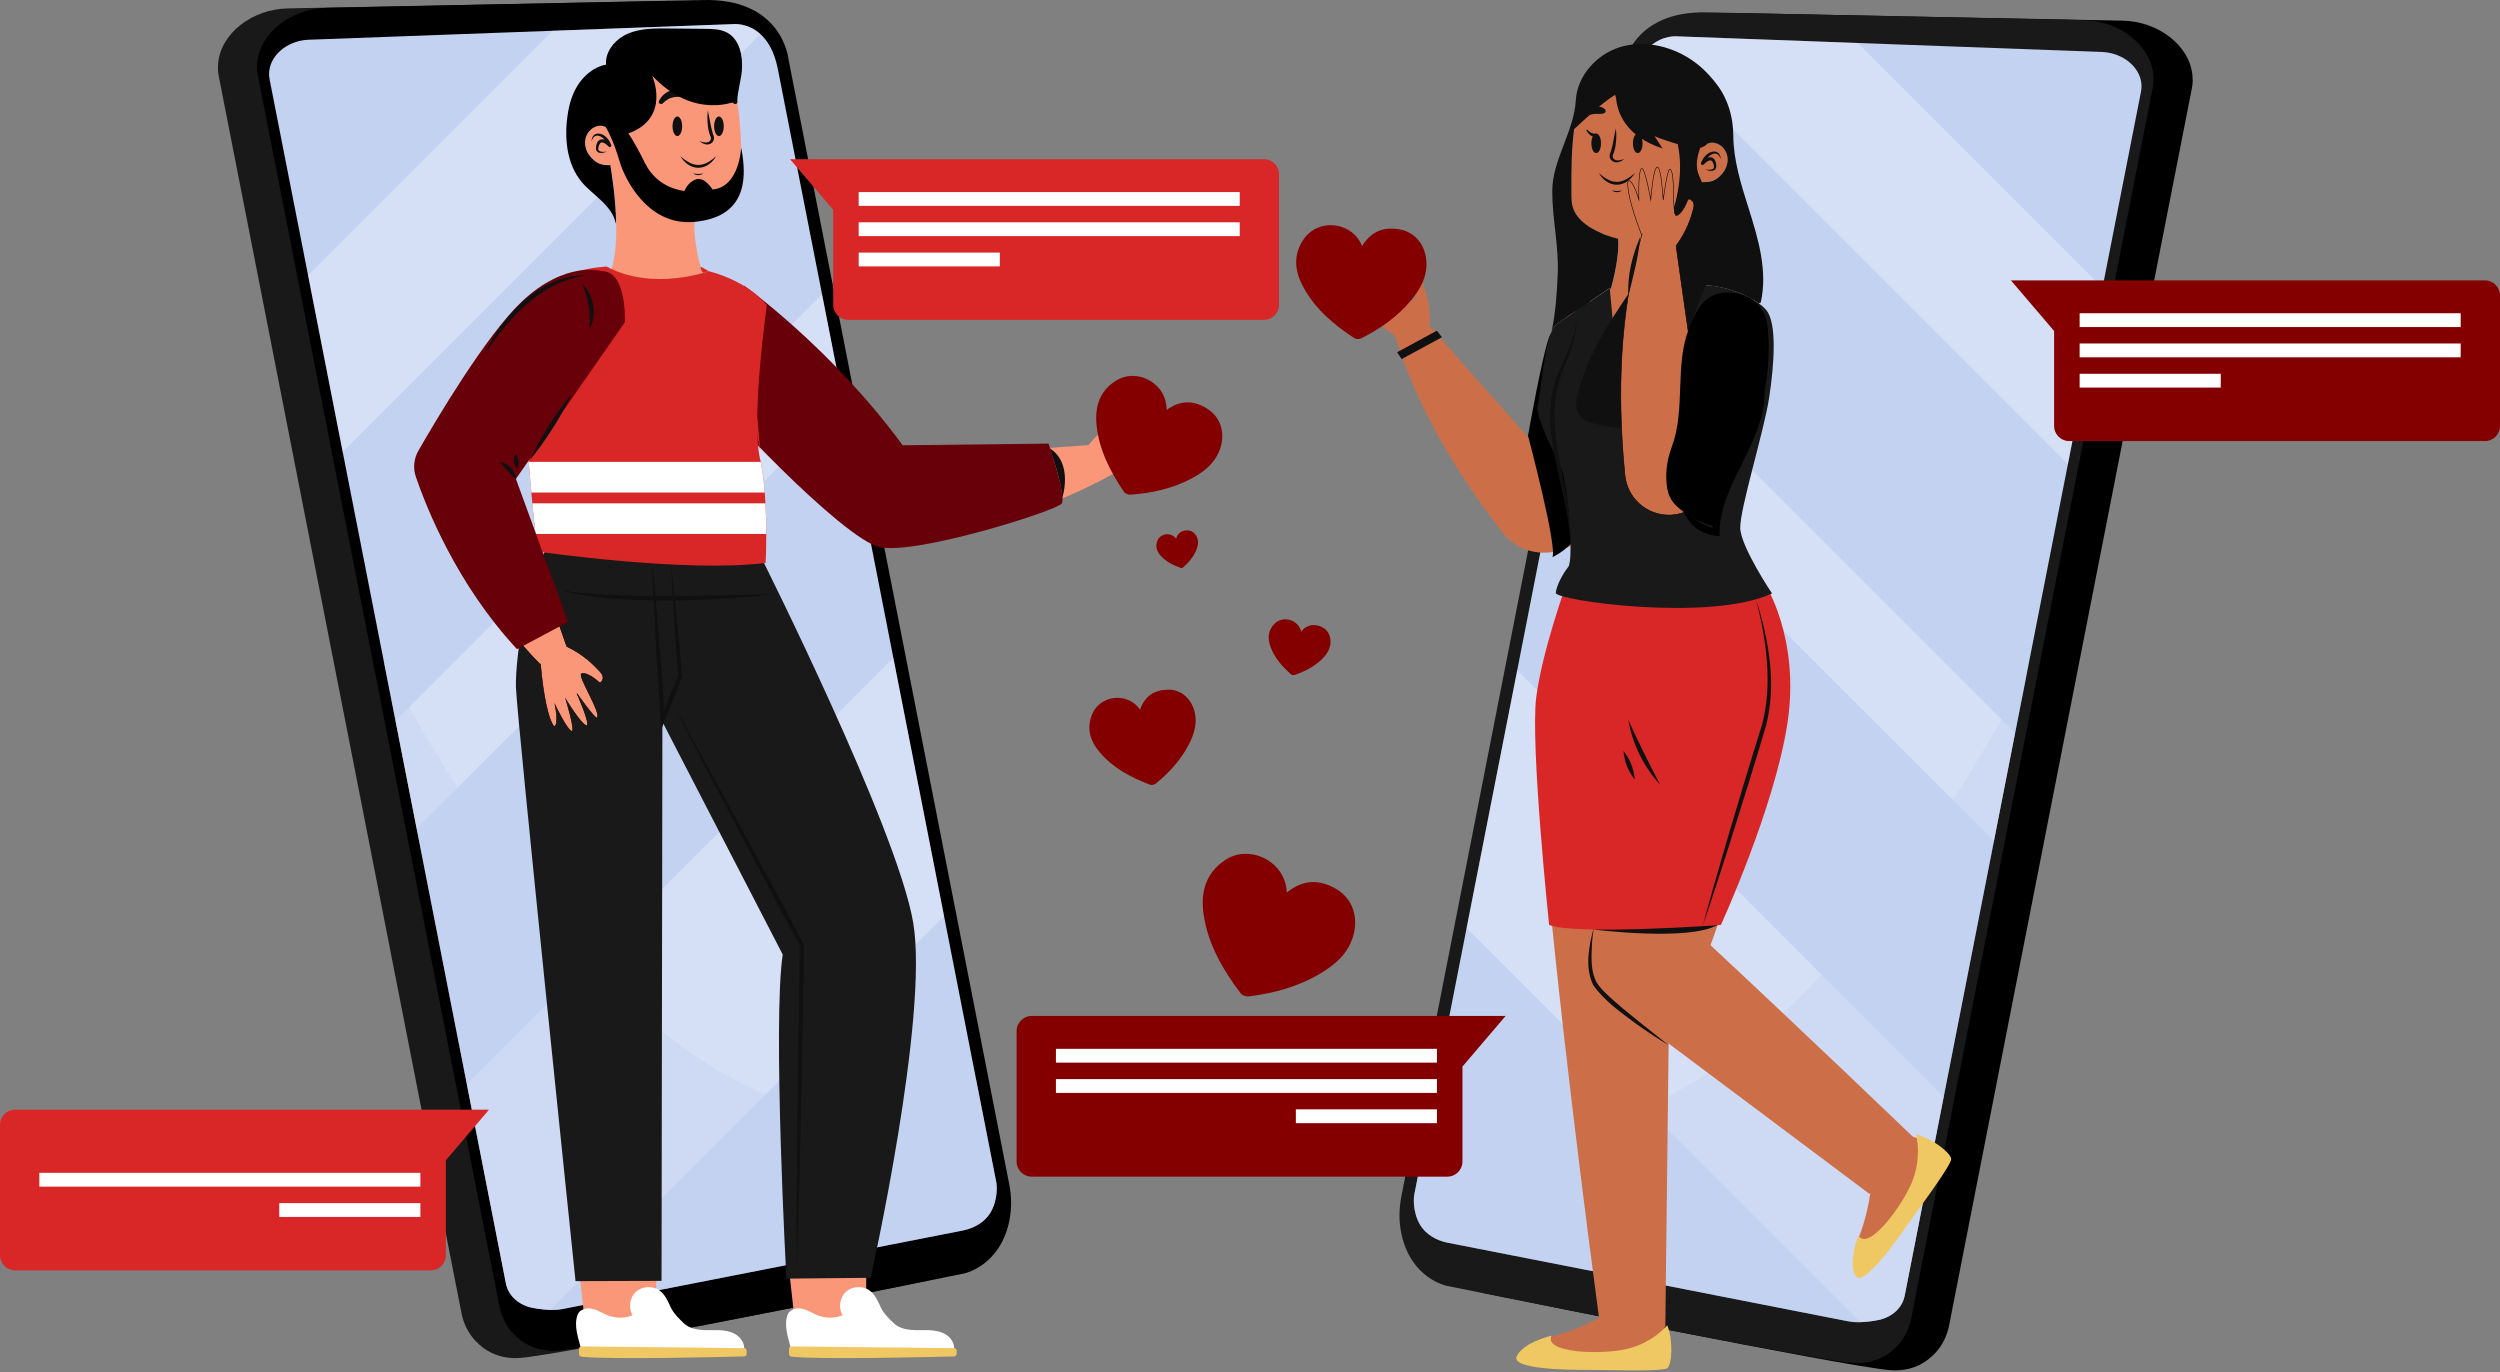 <svg width="461" height="253" viewBox="0 0 461 253" fill="none" xmlns="http://www.w3.org/2000/svg">
<rect x="0" y="0" width="461" height="253" fill="#808080" stroke="none"/>
<path d="M237.297 164.578C240.37 162.083 243.434 162.158 246.473 163.975C249.488 165.767 250.585 169.275 249.471 172.791C248.5 175.873 246.247 177.832 243.635 179.414C239.532 181.901 235.003 183.149 230.272 183.735C229.803 183.793 229.075 183.576 228.815 183.224C225.533 178.862 222.795 174.223 221.958 168.706C221.347 164.645 222.259 161.103 225.801 158.667C230.088 155.703 236.317 158.44 237.171 163.581C237.213 163.833 237.238 164.084 237.297 164.578Z" fill="#840000"/>
<path d="M210.237 130.852C211.107 128.29 212.908 127.226 215.327 127.168C217.722 127.109 219.631 128.742 220.267 131.178C220.82 133.313 220.234 135.264 219.296 137.131C217.822 140.062 215.654 142.431 213.134 144.483C212.883 144.684 212.38 144.817 212.104 144.717C208.621 143.386 205.347 141.694 202.86 138.806C201.027 136.679 200.281 134.301 201.437 131.605C202.843 128.34 207.44 127.653 209.801 130.324C209.919 130.45 210.019 130.592 210.237 130.852Z" fill="#840000"/>
<path d="M239.926 116.45C240.922 115.236 242.128 115.027 243.459 115.487C244.774 115.948 245.477 117.229 245.327 118.686C245.193 119.967 244.473 120.904 243.577 121.725C242.178 123.014 240.504 123.86 238.712 124.463C238.536 124.521 238.235 124.496 238.101 124.379C236.476 122.939 235.045 121.348 234.283 119.263C233.722 117.731 233.797 116.274 234.986 115.052C236.426 113.561 239.064 114.131 239.809 116.073C239.842 116.165 239.876 116.266 239.934 116.45H239.926Z" fill="#840000"/>
<path d="M216.876 99.311C217.186 98.298 217.88 97.854 218.827 97.804C219.764 97.753 220.535 98.365 220.811 99.319C221.054 100.148 220.844 100.918 220.501 101.664C219.957 102.827 219.136 103.79 218.174 104.628C218.081 104.711 217.88 104.77 217.772 104.728C216.39 104.251 215.084 103.631 214.071 102.526C213.326 101.714 212.999 100.793 213.418 99.721C213.928 98.423 215.72 98.097 216.683 99.11C216.733 99.16 216.775 99.21 216.859 99.311H216.876Z" fill="#840000"/>
<path d="M404.166 16.368L359.421 244.385C359.053 246.277 358.199 248.077 356.817 249.543C355.176 251.284 352.53 252.959 348.536 252.657C340.549 252.063 273.734 238.465 273.734 238.465C273.734 238.465 267.119 237.168 265.386 228.753C264.909 226.442 264.976 224.098 265.419 221.837L306.312 13.395C306.312 13.395 307.401 1.941 322.355 2.444L391.422 3.809C397.953 3.934 403.789 8.363 404.291 13.923C404.316 14.216 404.333 14.517 404.333 14.827C404.333 15.346 404.266 15.857 404.166 16.368Z" fill="black"/>
<path d="M396.955 16.218L352.436 243.079C352.068 244.963 351.222 246.755 349.841 248.212C348.2 249.945 345.554 251.603 341.56 251.301C333.572 250.699 266.757 237.101 266.757 237.101C266.757 237.101 260.143 235.803 258.401 227.43C257.924 225.128 257.982 222.8 258.426 220.548L299.118 13.17C299.118 13.17 300.198 1.774 315.152 2.285L384.203 3.709C390.734 3.843 396.569 8.247 397.08 13.79C397.105 14.082 397.122 14.384 397.122 14.685C397.122 15.204 397.055 15.715 396.955 16.218Z" fill="#191919"/>
<path d="M261.944 225.982C262.957 227.606 264.849 228.745 266.934 229.155L340.841 243.657C341.435 243.774 342.038 243.824 342.641 243.816C342.775 243.816 342.917 243.808 343.068 243.808C343.947 243.766 345.153 243.665 346.434 243.397C348.954 242.862 350.796 241.112 351.223 238.926L358.424 202.228L367.676 155.106L371.586 135.17L373.712 124.353L381.323 85.578L387.703 53.041L394.804 16.887C394.938 16.192 394.929 15.472 394.762 14.761C394.762 14.736 394.762 14.71 394.745 14.685C394.05 11.838 391.011 9.712 387.62 9.586L342.591 7.928L309.359 6.706C309.359 6.706 306.68 6.379 304.293 8.548C302.962 9.754 301.715 11.738 301.078 14.995C300.593 17.473 297.369 33.918 292.931 56.516C291.709 62.745 290.394 69.444 289.013 76.452C286.099 91.313 282.918 107.548 279.778 123.582C276.504 140.244 273.272 156.688 270.434 171.173C268.148 182.82 266.113 193.194 264.506 201.383C262.186 213.18 260.763 220.447 260.763 220.447C260.763 220.447 260.328 223.378 261.944 225.982Z" fill="#C3D2F1"/>
<g opacity="0.3">
<path d="M304.292 8.548L381.322 85.578L387.702 53.041L342.589 7.928L309.358 6.706C309.358 6.706 306.678 6.379 304.292 8.548Z" fill="white"/>
<path d="M289.011 76.451L367.674 155.106L371.584 135.17L292.93 56.516C291.707 62.745 290.393 69.443 289.011 76.451Z" fill="white"/>
<path d="M270.433 171.174L343.067 243.808C343.946 243.767 345.152 243.666 346.433 243.398C348.953 242.862 350.795 241.112 351.222 238.927L358.423 202.229L279.777 123.583C276.503 140.245 273.271 156.689 270.433 171.174Z" fill="white"/>
</g>
<g style="mix-blend-mode:multiply" opacity="0.4">
<path d="M261.944 225.983C262.957 227.607 264.849 228.746 266.934 229.156L340.841 243.658C341.436 243.775 342.038 243.825 342.641 243.817C342.775 243.817 342.918 243.809 343.068 243.809C343.947 243.767 345.153 243.666 346.434 243.398C348.954 242.862 350.796 241.113 351.223 238.927L358.424 202.229L367.676 155.107L371.586 135.171L373.713 124.354C349.323 169.517 308.179 226.217 264.506 201.384C262.187 213.181 260.763 220.448 260.763 220.448C260.763 220.448 260.328 223.379 261.944 225.983Z" fill="#C3D2F1"/>
</g>
<path d="M190.241 187.342H277.637L269.674 196.677V214.185C269.674 215.726 268.427 216.973 266.886 216.973H190.25C188.709 216.973 187.461 215.726 187.461 214.185V190.13C187.461 188.589 188.709 187.342 190.25 187.342H190.241Z" fill="#840000"/>
<path d="M194.712 193.403H264.977V195.949H194.712V193.403Z" fill="white"/>
<path d="M194.712 198.988H264.977V201.534H194.712V198.988Z" fill="white"/>
<path d="M238.954 204.565H264.977V207.111H238.954V204.565Z" fill="white"/>
<path d="M458.213 51.701H370.817L378.78 61.037V78.544C378.78 80.085 380.027 81.333 381.568 81.333H458.213C459.753 81.333 461.001 80.085 461.001 78.544V54.489C461.001 52.949 459.753 51.701 458.213 51.701Z" fill="#840000"/>
<path d="M453.75 60.31L383.485 60.31V57.764L453.75 57.764V60.31Z" fill="white"/>
<path d="M453.75 65.886L383.485 65.886V63.34L453.75 63.34V65.886Z" fill="white"/>
<path d="M409.508 71.47H383.485V68.924H409.508V71.47Z" fill="white"/>
<path d="M284.37 246.831C289.787 245.885 294.744 243.097 294.861 243.03C293.278 231.199 286.681 180.928 284.403 150.61H308.19L307.085 244.687H306.935C307.613 247.216 307.504 249.904 307.328 251.101C307.311 251.243 307.269 251.377 307.228 251.503C307.211 251.503 307.202 251.503 307.186 251.503H285.492C285.299 251.034 285.115 250.565 284.931 250.096C284.947 249.929 284.964 249.761 284.956 249.586C284.922 248.581 284.705 247.702 284.361 246.839L284.37 246.831Z" fill="#CC6F49"/>
<path d="M286.111 246.295C286.111 246.295 280.97 247.484 279.697 250.055C278.424 252.617 290.13 252.617 293.11 252.608C296.091 252.6 306.591 252.977 307.453 252.282C308.307 251.587 308.592 247.384 307.453 244.378C307.453 244.378 304.799 247.618 300.001 248.749C295.212 249.879 284.553 249.494 286.111 246.295Z" fill="#EFC863"/>
<path d="M293.68 172.095L297.289 157.493L298.988 150.61H323.663C321.403 157.35 318.539 165.556 315.424 174.297C333.937 191.562 350.892 207.855 352.675 209.555C352.7 209.58 352.742 209.605 352.784 209.63C355.455 210.459 357.841 212.259 358.787 213.139C358.888 213.239 358.98 213.34 359.063 213.457C359.063 213.465 359.047 213.474 359.038 213.49L346.647 231.299C346.153 231.19 345.659 231.073 345.173 230.948C345.047 230.839 344.913 230.73 344.771 230.638C343.925 230.085 343.08 229.767 342.175 229.558C343.85 225.949 344.595 221.997 344.888 220.029L344.771 220.189L308.659 193.144L298.503 185.542C294.35 182.435 292.458 177.135 293.705 172.103L293.68 172.095Z" fill="#CC6F49"/>
<path d="M342.703 227.807C342.703 227.807 340.743 232.705 342.125 235.217C343.506 237.729 350.18 228.117 351.879 225.663C353.579 223.218 359.884 214.804 359.8 213.707C359.716 212.61 356.426 209.973 353.311 209.186C353.311 209.186 354.45 213.213 352.641 217.801C350.833 222.381 344.427 230.913 342.694 227.807H342.703Z" fill="#EFC863"/>
<path d="M307.71 192.75C304.462 190.129 299.765 186.571 296.759 183.774C295.905 182.987 295.042 182.15 294.465 181.237C293.351 179.27 293.426 176.741 293.535 174.505C293.585 173.325 293.736 172.153 293.904 170.98C293.024 174.371 292.17 178.29 293.786 181.631C295.88 184.637 298.902 186.688 301.774 188.84C303.708 190.213 305.676 191.544 307.719 192.741L307.71 192.75Z" fill="#101010"/>
<path d="M316.713 170.562C316.713 170.562 297.003 170.981 293.796 171.4C293.796 171.4 311.413 173.635 316.713 170.562Z" fill="#101010"/>
<path d="M325.427 107.623C325.427 107.623 331.983 117.67 329.614 133.302C327.244 148.935 317.331 170.562 317.331 170.562C317.331 170.562 290.68 172.512 285.656 170.562C285.656 170.562 282.165 137.213 283.287 128.555C284.4 119.906 288.871 107.623 288.871 107.623H325.436H325.427Z" fill="#D92728"/>
<path d="M323.895 110.83C325.729 118.214 326.884 126.16 324.925 133.612C322.681 140.771 320.303 148.658 318.202 155.808C316.938 160.146 315.137 166.375 313.99 170.695C315.439 166.501 317.44 160.296 318.821 155.993C321.074 148.893 323.527 140.997 325.662 133.813C327.605 126.219 326.223 118.148 323.904 110.821L323.895 110.83Z" fill="#101010"/>
<path d="M306.146 144.723C304.044 140.737 302.135 136.852 300.251 132.758C301.021 137.187 303.106 141.415 306.146 144.723Z" fill="#101010"/>
<path d="M301.456 143.76C301.297 141.792 300.594 140.009 299.363 138.46C299.522 140.436 300.225 142.211 301.456 143.76Z" fill="#101010"/>
<path d="M249.983 54.773C250.46 54.832 251.415 55.209 253.215 56.749C253.215 56.749 250.31 52.638 250.46 51.751C250.611 50.855 255.049 55.552 255.049 55.552C255.049 55.552 252.277 50.587 252.721 49.892C253.173 49.197 256.991 54.346 256.991 54.346C256.991 54.346 254.429 49.063 254.889 48.929C256.037 48.578 259.838 55.895 260.558 55.418C261.203 54.991 261.035 52.965 260.767 51.944C260.709 51.726 260.843 51.525 261.069 51.5C261.504 51.45 262.191 51.567 262.542 52.622C262.994 53.978 263.823 56.666 263.614 60.074C263.614 60.074 263.622 60.082 263.631 60.09C266.586 63.465 273.829 71.695 282.017 80.897C282.846 78.008 283.6 75.346 284.236 72.993C286.154 76.878 287.862 80.863 289.36 84.932C290.851 88.951 292.107 93.021 293.212 97.148C289.829 102.842 281.406 103.755 277.044 98.153C277.002 98.103 276.969 98.053 276.927 98.002C268.964 87.779 261.395 75.488 257.251 61.957C257.251 61.957 257.251 61.957 257.251 61.949C254.764 60.174 250.887 57.202 249.732 55.167C249.623 54.974 249.765 54.765 249.991 54.79L249.983 54.773Z" fill="#CC6F49"/>
<path d="M258.464 66.211L265.899 62.183L264.953 60.977L257.627 64.955L258.464 66.211Z" fill="#101010"/>
<path d="M294.735 56.062C294.735 56.062 286.991 58.474 285.634 62.241C284.278 66.009 281.766 80.343 281.766 80.343C281.766 80.343 287.208 100.857 286.262 102.741C286.262 102.741 292.433 100.229 295.263 90.499C298.093 80.77 300.178 62.35 298.712 59.001C297.247 55.652 294.735 56.071 294.735 56.071V56.062Z" fill="black"/>
<path d="M251.18 45.372C252.888 42.559 255.316 41.755 258.213 42.324C261.077 42.885 262.927 45.33 263.036 48.403C263.137 51.09 261.923 53.259 260.315 55.235C257.795 58.333 254.588 60.585 251.046 62.369C250.695 62.544 250.067 62.578 249.757 62.369C245.956 59.865 242.514 57.002 240.312 52.899C238.688 49.885 238.42 46.854 240.513 43.948C243.05 40.423 248.702 40.825 250.812 44.618C250.912 44.802 251.004 44.995 251.189 45.363L251.18 45.372Z" fill="#840000"/>
<path d="M289.603 57.99C293.044 55.922 295.414 55.168 297.088 53.125C297.272 52.456 297.708 50.806 298.034 48.947C298.319 47.289 298.528 45.464 298.386 44.032C298.319 43.321 298.168 42.709 297.9 42.257L313.959 33.231C313.951 33.282 313.943 33.332 313.926 33.391C313.675 34.881 311.732 46.578 313.725 52.782C314.931 53.335 316.421 53.728 318.263 53.795C320.247 53.862 322.19 54.574 323.638 55.93C325.656 57.831 327.398 61.389 326.259 68.046C326.075 69.101 325.866 70.147 325.648 71.186C323.814 71.378 321.972 71.587 320.122 71.721C313.323 72.215 305.737 76.703 298.93 77.063C294.015 77.323 289.879 73.446 284.964 73.639C284.269 66.706 285.458 60.493 289.62 57.99H289.603Z" fill="#CC6F49"/>
<path d="M314.202 52.607L299.031 76.47L296.837 53.126C296.837 53.126 289.41 58.15 287.108 59.724C284.805 61.298 284.177 72.702 283.549 74.695C282.921 76.687 286.999 84.114 288.046 86.835C289.092 89.556 290.239 103.162 289.193 104.519C288.146 105.875 286.999 107.968 286.89 109.333C286.781 110.698 315.249 114.775 326.762 109.433C326.762 109.433 321.009 100.851 320.901 97.393C320.792 93.935 325.296 79.492 326.234 73.321C327.172 67.151 327.699 59.607 325.715 57.204C323.731 54.801 318.179 52.599 314.202 52.599V52.607Z" fill="#191919"/>
<path d="M289.536 100.089C290.147 89.682 284.077 79.232 287.945 69.017C288.523 67.376 289.243 65.76 289.812 64.086C290.365 62.411 290.775 60.645 290.666 58.878C290.582 60.636 290.097 62.336 289.427 63.944C288.782 65.568 288.003 67.142 287.342 68.791C283.097 79.115 289.192 89.665 289.536 100.089Z" fill="#101010"/>
<path d="M289.818 29.388C290.003 24.657 290.58 19.784 292.205 15.598C294.306 10.206 304.194 8.113 311.085 14.099C314.284 16.887 314.954 21.936 314.769 26.541C314.937 26.457 315.088 26.399 315.188 26.374C316.595 26.022 318.001 27.085 318.42 28.4C318.755 29.447 318.529 30.636 317.926 31.565C317.424 32.335 316.62 33.047 315.749 33.382C315.531 33.466 314.56 33.625 313.882 33.566C313.22 36.597 311.68 39.394 309.285 41.378C306.279 43.881 302.419 44.886 298.585 44.091C295.604 43.471 291.183 41.562 290.095 38.464C289.802 37.66 289.777 36.79 289.768 35.927C289.768 35.735 289.768 35.534 289.768 35.341C289.751 33.424 289.768 31.423 289.827 29.396L289.818 29.388Z" fill="#CC6F49"/>
<path d="M294.338 28.237C293.848 28.237 293.451 27.427 293.451 26.429C293.451 25.43 293.848 24.62 294.338 24.62C294.828 24.62 295.226 25.43 295.226 26.429C295.226 27.427 294.828 28.237 294.338 28.237Z" fill="#101010"/>
<path d="M292.53 24.042C292.68 24.335 292.873 24.595 293.124 24.812C293.375 25.038 293.693 25.206 294.053 25.29H294.07C294.246 25.331 294.422 25.223 294.464 25.047C294.506 24.871 294.397 24.695 294.221 24.653C294.196 24.653 294.162 24.645 294.137 24.653C293.643 24.67 293.091 24.369 292.722 23.933C292.68 23.883 292.613 23.875 292.571 23.916C292.53 23.95 292.521 24 292.546 24.042H292.53Z" fill="#101010"/>
<path d="M301.111 26.427C301.111 27.423 301.504 28.235 301.998 28.235C302.492 28.235 302.886 27.423 302.886 26.427C302.886 25.43 302.492 24.618 301.998 24.618C301.504 24.618 301.111 25.43 301.111 26.427Z" fill="#101010"/>
<path d="M303.624 23.931C303.247 24.367 302.703 24.668 302.209 24.651C302.025 24.651 301.874 24.785 301.866 24.969C301.866 25.154 302 25.304 302.184 25.313C302.209 25.313 302.243 25.313 302.268 25.313H302.284C302.645 25.229 302.963 25.053 303.214 24.827C303.465 24.601 303.666 24.35 303.808 24.057C303.833 24.006 303.808 23.94 303.766 23.914C303.725 23.889 303.666 23.906 303.641 23.94L303.624 23.931Z" fill="#101010"/>
<path d="M294.849 31.902C295.158 32.496 295.619 33.016 296.18 33.417C296.741 33.819 297.436 34.079 298.164 34.071C298.884 34.054 299.588 33.811 300.132 33.392C300.425 33.2 300.643 32.94 300.894 32.714C301.103 32.446 301.304 32.178 301.488 31.902C301.212 32.103 300.969 32.312 300.718 32.522C300.442 32.689 300.19 32.898 299.906 33.041C299.353 33.359 298.759 33.526 298.156 33.535C297.553 33.551 296.95 33.359 296.398 33.057C295.845 32.748 295.326 32.354 294.84 31.894L294.849 31.902Z" fill="#101010"/>
<path d="M297.235 35.117C297.486 35.343 297.829 35.419 298.164 35.435C298.499 35.427 298.843 35.335 299.094 35.117C298.767 35.167 298.466 35.234 298.164 35.218C297.855 35.226 297.553 35.176 297.235 35.117Z" fill="#101010"/>
<path d="M300.376 20.139C300.786 19.77 301.255 19.653 301.749 19.628C302.235 19.619 302.737 19.67 303.206 19.837C303.683 19.98 304.127 20.247 304.495 20.574C304.88 20.884 305.148 21.294 305.374 21.696C305.492 21.897 305.416 22.156 305.207 22.274C305.039 22.366 304.847 22.332 304.713 22.215L304.679 22.181C304.395 21.914 304.118 21.671 303.809 21.487C303.516 21.286 303.181 21.177 302.846 21.093C302.511 21.018 302.159 20.976 301.799 20.993C301.448 21.001 301.071 21.026 300.686 20.926L300.577 20.901C300.342 20.842 300.192 20.599 300.25 20.365C300.275 20.273 300.317 20.197 300.384 20.139H300.376Z" fill="#101010"/>
<path d="M295.955 20.139C295.544 19.77 295.075 19.653 294.581 19.628C294.096 19.619 293.593 19.67 293.124 19.837C292.647 19.98 292.203 20.247 291.835 20.574C291.45 20.884 291.182 21.294 290.956 21.696C290.839 21.897 290.914 22.156 291.123 22.274C291.291 22.366 291.483 22.332 291.617 22.215L291.651 22.181C291.936 21.914 292.212 21.671 292.522 21.487C292.815 21.286 293.15 21.177 293.485 21.093C293.819 21.018 294.171 20.976 294.531 20.993C294.883 21.001 295.26 21.026 295.645 20.926L295.754 20.901C295.988 20.842 296.139 20.599 296.08 20.365C296.055 20.273 296.013 20.197 295.946 20.139H295.955Z" fill="#101010"/>
<path d="M297.964 23.654C297.805 24.332 297.696 25.011 297.562 25.689C297.428 26.359 297.311 27.029 297.118 27.665C297.077 27.824 297.026 27.983 296.968 28.134C296.926 28.259 296.809 28.494 296.817 28.72C296.792 29.172 297.085 29.616 297.453 29.792C297.83 30.001 298.266 29.967 298.609 29.85C298.961 29.725 299.262 29.532 299.521 29.306C298.885 29.54 298.148 29.733 297.696 29.39C297.47 29.222 297.353 28.988 297.386 28.745C297.395 28.619 297.437 28.536 297.52 28.343C297.587 28.176 297.646 28 297.696 27.832C297.889 27.146 297.989 26.442 298.031 25.747C298.073 25.053 298.056 24.358 297.964 23.663V23.654Z" fill="#101010"/>
<path d="M317.297 29.382C317.306 28.963 317.189 28.503 316.829 28.185C316.435 27.867 315.882 27.892 315.464 28.051C315.02 28.21 314.652 28.511 314.359 28.855C314.066 29.198 313.848 29.575 313.672 30.01C313.613 30.161 313.68 30.337 313.839 30.404C313.957 30.454 314.082 30.42 314.166 30.337L314.183 30.32C314.476 30.018 314.844 29.7 315.196 29.6C315.372 29.558 315.497 29.558 315.623 29.65C315.748 29.742 315.841 29.926 315.924 30.119C316.075 30.512 316.175 30.981 315.832 31.166C315.481 31.366 314.953 31.316 314.493 31.258C314.928 31.45 315.414 31.609 315.966 31.459C316.242 31.366 316.469 31.048 316.485 30.764C316.51 30.479 316.469 30.219 316.402 29.96C316.326 29.709 316.217 29.441 315.975 29.223C315.723 28.997 315.33 28.947 315.045 29.03C314.476 29.206 314.082 29.533 313.722 29.918L314.241 30.219C314.518 29.524 314.978 28.804 315.631 28.478C315.958 28.319 316.351 28.244 316.661 28.419C316.988 28.587 317.18 28.989 317.297 29.382Z" fill="#101010"/>
<path d="M287.249 50.444C287.458 45.353 286.219 40.305 286.236 35.222C286.252 29.47 290.263 24.221 290.581 18.485C290.841 13.989 294.382 10.054 298.678 8.706C302.973 7.366 307.787 8.396 311.58 10.816C313.565 12.088 315.214 13.755 316.629 15.63C318.655 18.318 319.61 21.625 319.618 24.999C319.643 29.529 321.067 34.075 322.456 38.454C324.24 44.081 325.998 50.042 324.675 55.803L324.332 55.945C321.887 54.153 317.793 52.73 314.578 52.621C310.894 61.153 309.135 67.994 310.165 77.43C304.731 79.607 298.736 79.414 293.076 77.874C291.435 77.43 290.397 75.822 290.673 74.148C291.577 68.689 294.24 63.564 297.221 58.85C300.721 53.316 304.748 48.05 307.327 42.029C309.403 37.19 310.458 31.656 309.37 26.573C307.921 26.155 306.481 25.703 305.108 25.108C305.954 26.448 306.59 27.377 306.59 27.377C299.783 25.167 298.251 20.813 297.999 18.092C297.941 17.891 297.874 17.698 297.832 17.489C295.303 18.988 291.938 22.303 290.255 23.827C290.029 25.661 289.886 27.528 289.819 29.37C289.752 31.396 289.744 33.397 289.761 35.315C289.761 35.507 289.761 35.708 289.761 35.901C289.769 36.763 289.794 37.634 290.087 38.438C291.15 41.468 295.404 43.361 298.376 44.014C298.519 45.454 298.318 47.271 298.033 48.929C297.706 50.796 297.271 52.445 297.087 53.115C297.011 53.224 296.936 53.316 296.852 53.4L296.827 53.115C296.827 53.115 292.984 55.711 289.978 57.754C289.978 57.754 289.962 57.762 289.953 57.77C289.844 57.837 289.727 57.904 289.61 57.971C289.325 58.147 289.049 58.331 288.789 58.557C288.103 59.018 287.517 59.42 287.098 59.705C286.73 59.956 286.403 60.458 286.118 61.128C286.855 57.62 287.106 54.003 287.249 50.427V50.444ZM313.33 32.451C313.514 32.87 313.698 33.288 313.883 33.715C313.883 33.665 313.899 33.615 313.908 33.573C314.586 33.623 315.532 33.464 315.75 33.38C316.612 33.054 317.424 32.334 317.918 31.564C318.521 30.642 318.747 29.453 318.412 28.407C317.994 27.084 316.587 26.029 315.18 26.381C315.105 26.406 314.98 26.448 314.846 26.515C314.469 26.866 314.033 27.134 313.531 27.26C312.895 29.001 312.577 30.735 313.33 32.451Z" fill="#101010"/>
<path d="M302.731 43.379C301.635 40.524 300.019 35.902 300.169 33.566C300.186 33.34 300.421 33.248 300.588 33.39C300.956 33.7 301.542 34.537 302.204 36.815C302.204 36.815 302.036 31.783 302.656 31.121C303.276 30.46 304.398 36.823 304.398 36.823C304.398 36.823 304.808 31.155 305.57 30.811C306.332 30.477 306.692 36.882 306.692 36.882C306.692 36.882 307.454 31.063 307.914 31.197C309.061 31.532 308.216 39.737 309.086 39.729C309.857 39.729 310.828 37.937 311.171 36.94C311.238 36.731 311.464 36.631 311.665 36.739C312.059 36.94 312.569 37.409 312.276 38.481C311.908 39.871 311.129 42.584 309.07 45.313C309.488 48.336 310.326 54.339 311.389 61.699C312.285 59.79 313.189 58.3 314.06 57.127C317.694 52.238 324.752 53.962 325.69 60.058C326.058 62.452 325.782 65.567 324.208 69.561C322.408 74.116 319.561 81.291 315.5 89.513C315.341 89.84 315.173 90.166 315.006 90.493C313.624 93.239 310.811 94.981 307.738 94.981C303.56 94.981 300.061 91.816 299.642 87.655C299.6 87.244 299.558 86.834 299.525 86.415C298.285 72.96 298.545 57.697 302.74 43.362L302.731 43.379Z" fill="#CC6F49" stroke="black" stroke-width="0.1" stroke-miterlimit="10"/>
<path d="M302.48 43.605C301.032 47.03 300.044 50.756 300.278 54.49C301.199 50.865 302.129 47.34 302.48 43.605Z" fill="#101010"/>
<path d="M309.103 93.256C311.079 95.131 313.365 96.387 316.011 97.015C317.334 90.794 320.993 85.36 323.295 79.432C325.665 73.328 326.569 66.664 325.941 60.15C325.656 57.169 323.454 54.665 320.499 54.146C320.482 54.146 320.465 54.146 320.44 54.138C318.941 53.878 317.342 53.828 315.952 54.439C313.6 55.477 312.436 58.09 311.481 60.484C308.752 67.334 310.87 75.413 308.291 82.371C307.638 84.129 307.245 85.988 307.261 87.864C307.278 89.965 307.563 91.799 309.095 93.256H309.103Z" fill="black"/>
<path d="M310.435 94.261L310.678 94.328C312.194 95.701 313.835 96.68 315.777 97.325C316.338 87.889 325.046 80.337 325.272 70.884C325.925 75.665 323.547 80.906 321.378 85.218C319.21 89.53 316.891 94.051 317.1 98.874C314.128 98.774 311.482 97.04 310.427 94.252L310.435 94.261Z" fill="black"/>
<path d="M40.35 14.108L85.094 242.125C85.463 244.017 86.317 245.818 87.698 247.283C89.339 249.024 91.985 250.699 95.979 250.398C103.966 249.803 170.782 236.206 170.782 236.206C170.782 236.206 177.396 234.908 179.129 226.493C179.607 224.182 179.54 221.838 179.096 219.577L138.203 11.136C138.203 11.136 137.114 -0.318 122.161 0.184L53.093 1.549C46.562 1.674 40.727 6.104 40.224 11.663C40.199 11.956 40.182 12.258 40.182 12.567C40.182 13.086 40.249 13.597 40.35 14.108Z" fill="#191919"/>
<path d="M47.558 13.95L92.077 240.811C92.445 242.695 93.291 244.487 94.672 245.944C96.313 247.677 98.959 249.335 102.953 249.033C110.941 248.431 177.756 234.833 177.756 234.833C177.756 234.833 184.37 233.535 186.112 225.162C186.589 222.86 186.53 220.532 186.087 218.28L145.395 10.902C145.395 10.902 144.315 -0.502 129.361 0.017L60.31 1.441C53.779 1.575 47.943 5.979 47.433 11.521C47.408 11.815 47.391 12.116 47.391 12.417C47.391 12.937 47.458 13.447 47.558 13.95Z" fill="black"/>
<path d="M182.571 223.723C181.558 225.347 179.665 226.486 177.581 226.896L103.674 241.398C103.079 241.515 102.476 241.566 101.873 241.557C101.739 241.557 101.597 241.549 101.446 241.549C100.567 241.507 99.362 241.407 98.081 241.139C95.56 240.603 93.718 238.853 93.291 236.668L86.091 199.969L76.839 152.847L72.929 132.911L70.802 122.094L63.191 83.319L56.811 50.782L49.711 14.629C49.577 13.934 49.585 13.213 49.753 12.502C49.753 12.477 49.753 12.452 49.769 12.427C50.464 9.58 53.504 7.453 56.895 7.327L101.924 5.67L135.155 4.447C135.155 4.447 137.835 4.121 140.221 6.289C141.552 7.495 142.8 9.479 143.436 12.736C143.922 15.215 147.145 31.659 151.583 54.257C152.805 60.486 154.12 67.185 155.501 74.193C158.415 89.055 161.597 105.289 164.737 121.323C168.01 137.985 171.242 154.43 174.081 168.915C176.366 180.561 178.401 190.935 180.009 199.124C182.328 210.921 183.751 218.189 183.751 218.189C183.751 218.189 184.187 221.119 182.571 223.723Z" fill="#C3D2F1"/>
<g opacity="0.3">
<path d="M140.221 6.289L63.191 83.319L56.811 50.782L101.923 5.67L135.155 4.447C135.155 4.447 137.834 4.121 140.221 6.289Z" fill="white"/>
<path d="M155.501 74.192L76.838 152.847L72.928 132.911L151.583 54.257C152.805 60.486 154.119 67.184 155.501 74.192Z" fill="white"/>
<path d="M174.081 168.915L101.447 241.55C100.568 241.508 99.362 241.407 98.081 241.139C95.561 240.603 93.719 238.854 93.292 236.668L86.091 199.97L164.737 121.324C168.011 137.986 171.243 154.43 174.081 168.915Z" fill="white"/>
</g>
<g style="mix-blend-mode:multiply" opacity="0.4">
<path d="M182.571 223.723C181.558 225.347 179.665 226.486 177.581 226.896L103.674 241.398C103.079 241.515 102.476 241.566 101.873 241.557C101.739 241.557 101.597 241.549 101.446 241.549C100.567 241.507 99.362 241.406 98.081 241.139C95.56 240.603 93.718 238.853 93.291 236.667L86.091 199.969L76.839 152.847L72.929 132.911L70.802 122.094C95.192 167.257 136.336 223.958 180.009 199.124C182.328 210.921 183.751 218.189 183.751 218.189C183.751 218.189 184.187 221.119 182.571 223.723Z" fill="#C3D2F1"/>
</g>
<path d="M233.076 29.356H145.68L153.643 38.692V56.2C153.643 57.74 154.89 58.988 156.431 58.988H233.067C234.608 58.988 235.855 57.74 235.855 56.2V32.145C235.855 30.604 234.608 29.356 233.067 29.356H233.076Z" fill="#D92728"/>
<path d="M228.605 37.964L158.34 37.964V35.419L228.605 35.419V37.964Z" fill="white"/>
<path d="M228.605 43.54L158.34 43.54V40.995L228.605 40.995V43.54Z" fill="white"/>
<path d="M184.37 49.124H158.348V46.579H184.37V49.124Z" fill="white"/>
<path d="M2.78 204.625H90.176L82.213 213.961V231.468C82.213 233.009 80.966 234.256 79.425 234.256H2.789C1.248 234.256 0 233.009 0 231.468V207.413C0 205.873 1.248 204.625 2.789 204.625H2.78Z" fill="#D92728"/>
<path d="M7.251 216.271H77.516V218.817H7.251V216.271Z" fill="white"/>
<path d="M51.493 221.856H77.516V224.402H51.493V221.856Z" fill="white"/>
<path d="M121.016 235.53L120.982 241.55L114.552 245.033L107.602 241.55C107.602 241.55 107.351 239.34 106.933 235.53H121.016Z" fill="#FA9778"/>
<path d="M107.159 248.793C106.632 246.7 105.769 244.473 106.506 242.438C106.866 241.442 108.156 241.107 109.185 241.333C110.215 241.559 111.111 242.187 112.099 242.564C113.573 243.125 115.189 243.125 116.646 242.53C115.833 241.174 116.11 239.265 117.282 238.201C118.454 237.138 120.388 237.046 121.653 237.992C122.649 238.729 123.16 239.934 123.679 241.056C124.198 242.178 125.161 243.108 126.048 243.97C126.852 244.749 127.982 245.101 129.096 245.218C130.21 245.335 131.332 245.243 132.454 245.276C133.576 245.31 134.723 245.486 135.677 246.08C136.632 246.666 137.335 247.755 137.218 248.868L107.151 248.793H107.159Z" fill="white"/>
<path d="M137.678 249.062V249.656C137.678 249.908 137.477 250.117 137.226 250.125C133.81 250.217 112.141 250.753 107.193 250.167C106.967 250.142 106.791 249.958 106.782 249.723C106.766 249.447 106.757 249.062 106.766 248.744C106.766 248.484 106.983 248.283 107.243 248.283C110.676 248.317 133.475 248.56 137.218 248.593C137.477 248.593 137.687 248.802 137.687 249.062H137.678Z" fill="#EFC863"/>
<path d="M159.739 235.529L159.706 241.549L153.275 245.032L146.326 241.549C146.326 241.549 146.075 239.339 145.656 235.529H159.739Z" fill="#FA9778"/>
<path d="M145.883 248.792C145.355 246.699 144.493 244.472 145.23 242.437C145.59 241.441 146.879 241.106 147.909 241.332C148.939 241.558 149.835 242.186 150.823 242.563C152.296 243.124 153.912 243.124 155.369 242.529C154.557 241.173 154.833 239.264 156.006 238.2C157.178 237.137 159.112 237.045 160.376 237.991C161.373 238.728 161.883 239.934 162.402 241.055C162.922 242.177 163.884 243.107 164.772 243.969C165.576 244.748 166.706 245.1 167.82 245.217C168.933 245.334 170.055 245.242 171.177 245.275C172.299 245.309 173.446 245.485 174.401 246.079C175.355 246.665 176.059 247.754 175.941 248.867L145.875 248.792H145.883Z" fill="white"/>
<path d="M176.402 249.061V249.655C176.402 249.907 176.201 250.116 175.95 250.124C172.534 250.216 150.865 250.752 145.916 250.166C145.69 250.141 145.514 249.957 145.506 249.722C145.489 249.446 145.481 249.061 145.489 248.743C145.489 248.483 145.707 248.282 145.967 248.282C149.399 248.316 172.199 248.559 175.941 248.592C176.201 248.592 176.41 248.801 176.41 249.061H176.402Z" fill="#EFC863"/>
<path d="M140.348 102.754C140.348 102.754 165.467 152.781 168.397 170.155C171.328 187.528 160.552 235.622 160.552 235.622L145.012 235.781C145.012 235.781 142.45 188.575 144.334 176.016L122.146 133.105L121.987 236.191L106.128 236.242C106.128 236.242 95.353 132.678 95.143 126.817C94.934 120.956 97.655 104.21 101.214 100.861L140.357 102.745L140.348 102.754Z" fill="#191919"/>
<path d="M142.859 109.517C130.652 109.777 117.816 110.463 105.684 109.182C104.872 109.057 104.051 108.931 103.231 108.822C109.661 110.53 116.393 110.673 123.007 110.748C129.639 110.681 136.278 110.363 142.859 109.526V109.517Z" fill="#101010"/>
<path d="M123.744 104.218C124.07 110.958 124.531 118.025 125.05 124.765L125.075 124.598L121.826 132.535L122.63 132.661C122.312 128.374 121.91 122.379 121.558 118.151C121.207 113.897 120.704 107.852 120.26 103.657C120.378 107.844 120.696 113.939 120.914 118.192C121.123 122.404 121.542 128.449 121.793 132.711L121.91 134.578L122.596 132.845L125.761 124.874L125.795 124.79C125.209 118.033 124.514 110.958 123.744 104.218Z" fill="#101010"/>
<path d="M146.904 234.693C147.573 215.21 147.959 193.842 148.285 174.275C144.35 166.681 140.164 159.129 136.078 151.585C132 144.1 127.897 136.631 123.736 129.188C127.621 136.773 131.573 144.326 135.542 151.869C139.376 159.104 143.864 167.769 147.473 174.258C147.172 193.842 146.862 215.176 146.904 234.685V234.693Z" fill="#101010"/>
<path d="M205.008 87.514C199.473 90.595 193.638 92.998 187.718 94.882C187.458 91.022 187.107 87.162 186.621 83.328C186.613 83.244 186.596 83.16 186.588 83.077C192.8 82.65 197.866 82.29 200.704 82.08C200.704 82.08 200.704 82.08 200.713 82.08C203.099 79.058 205.879 77.559 207.26 76.856C208.257 76.345 208.817 76.747 209.094 77.098C209.236 77.274 209.186 77.517 208.993 77.626C208.081 78.17 206.523 79.51 206.682 80.28C206.858 81.142 214.729 78.58 215.29 79.644C215.516 80.071 209.965 82.055 209.965 82.055C209.965 82.055 216.32 81.067 216.144 81.888C215.968 82.708 210.492 84.316 210.492 84.316C210.492 84.316 216.956 84.09 216.428 84.843C215.901 85.597 210.936 86.484 210.936 86.484C213.297 86.66 214.243 87.062 214.62 87.364C214.796 87.506 214.754 87.757 214.536 87.816C212.418 88.418 208.014 87.908 204.983 87.439L205.016 87.523L205.008 87.514Z" fill="#FA9778"/>
<path d="M193.563 82.659C193.563 82.659 195.815 88.889 195.865 91.869C195.865 91.869 198.009 85.489 193.563 82.659Z" fill="#101010"/>
<path d="M193.353 81.803C193.353 81.803 196.702 91.582 195.764 92.872C194.826 94.161 168.896 102.408 162.164 100.876C155.432 99.336 131.712 74.385 129.242 70.173C126.772 65.962 137.204 52.674 137.204 52.674C137.204 52.674 153.18 64.044 166.451 82.104L193.361 81.803H193.353Z" fill="#68000A"/>
<path d="M215.14 75.591C217.802 73.648 220.348 73.849 222.801 75.49C225.229 77.115 225.983 80.079 224.911 82.959C223.965 85.479 222.006 87.003 219.762 88.209C216.237 90.093 212.419 90.938 208.458 91.215C208.065 91.24 207.47 91.03 207.269 90.721C204.732 86.944 202.656 82.967 202.204 78.346C201.869 74.938 202.79 72.041 205.838 70.165C209.53 67.888 214.596 70.442 215.073 74.754C215.098 74.963 215.106 75.172 215.131 75.591H215.14Z" fill="#840000"/>
<path d="M112.741 49.66C112.674 49.886 112.598 50.112 112.515 50.321L121.507 55.445L129.47 50.321C129.47 50.321 129.436 50.212 129.386 50.011C129.336 49.802 129.252 49.509 129.16 49.149C128.951 48.32 128.666 47.114 128.44 45.816C128.155 44.159 127.946 42.342 128.097 40.91C128.155 40.198 128.306 39.587 128.582 39.135L112.523 30.101C112.531 30.159 112.54 30.209 112.548 30.26C112.766 31.507 114.147 39.888 113.444 46.235C113.302 47.458 113.092 48.605 112.766 49.609C112.766 49.626 112.766 49.643 112.749 49.66H112.741Z" fill="#FA9778"/>
<path d="M97.494 85.166C97.653 87.151 97.812 89.051 97.98 90.818C98.038 91.504 98.105 92.174 98.164 92.811C98.381 95.029 98.582 96.963 98.741 98.454C98.959 100.488 99.11 101.703 99.11 101.703C99.11 101.703 126.531 105.68 141.183 103.796C141.183 103.796 141.3 101.577 141.3 98.454C141.3 96.771 141.267 94.812 141.15 92.811C141.116 92.149 141.074 91.479 141.024 90.818C140.865 88.85 140.622 86.899 140.271 85.166C140.229 84.957 140.187 84.748 140.137 84.538C138.462 77.212 141.393 56.28 141.393 56.28C141.393 56.28 138.462 52.094 130.717 50C130.717 50 120.461 53.768 111.878 49.163C111.878 49.163 102.878 49.372 98.482 54.815C95.953 57.946 96.539 72.959 97.494 85.166Z" fill="#D92728"/>
<path d="M97.493 85.166C97.652 87.15 97.811 89.051 97.979 90.818H141.023C140.864 88.85 140.622 86.899 140.27 85.166H97.493Z" fill="white"/>
<path d="M98.163 92.811C98.381 95.029 98.582 96.963 98.741 98.454H141.3C141.3 96.771 141.266 94.812 141.149 92.811H98.163Z" fill="white"/>
<path d="M138.604 66.11C138.403 71.796 138.938 77.506 140.194 83.057L138.604 66.11Z" fill="#D92728"/>
<path d="M134.484 52.512C134.091 54.119 133.873 55.777 133.856 57.435L134.484 52.512Z" fill="#D92728"/>
<path d="M129.152 49.148C129.244 49.508 129.328 49.801 129.378 50.002C129.47 50.128 129.562 50.237 129.663 50.337C130.266 50.161 130.634 50.036 130.701 50.011C130.701 50.011 130.149 49.642 129.135 49.148H129.152Z" fill="#D92728"/>
<path d="M102.417 113.244C103.589 116.585 104.351 118.762 104.502 119.189C104.502 119.189 104.502 119.189 104.502 119.206C107.7 120.704 109.693 122.806 110.681 123.886C111.435 124.707 111.192 125.36 110.932 125.72C110.798 125.904 110.555 125.912 110.396 125.762C109.634 125.025 107.926 123.878 107.231 124.229C106.444 124.623 110.991 131.547 110.103 132.368C109.752 132.694 106.377 127.863 106.377 127.863C106.377 127.863 109.006 133.732 108.161 133.783C107.324 133.833 104.334 128.96 104.334 128.96C104.334 128.96 106.252 135.139 105.381 134.829C104.519 134.519 102.35 129.965 102.35 129.965C102.802 132.292 102.66 133.305 102.467 133.749C102.375 133.959 102.124 133.975 102.007 133.783C100.575 131.413 99.888 125.075 99.662 122.437L99.579 122.488C98.055 120.93 96.606 119.314 95.216 117.657C97.561 116.35 100.089 114.91 102.409 113.244H102.417Z" fill="#FA9778" stroke="black" stroke-width="0.1" stroke-miterlimit="10"/>
<path d="M111.041 50.004C111.041 50.004 104.343 47.911 96.179 55.656C89.607 61.893 80.463 77.341 77.139 83.135C76.311 84.592 76.135 86.325 76.679 87.908C78.621 93.593 84.248 107.793 95.342 119.708L104.761 114.684L95.133 88.309L115.227 59.423C115.227 59.423 115.646 50.004 111.041 50.004Z" fill="#68000A"/>
<path d="M108.161 50.757C100.55 50.657 94.379 56.484 90.721 62.672C90.201 63.576 89.674 64.48 89.222 65.418C89.841 64.581 90.427 63.727 91.064 62.898C95.225 57.146 100.835 51.728 108.161 50.757Z" fill="#101010"/>
<path d="M95.176 88.392C95.059 86.81 93.769 85.412 92.203 85.169C93.166 86.442 93.987 87.321 95.176 88.392Z" fill="#101010"/>
<path d="M95.351 86.425C95.82 85.462 95.711 84.533 95.033 83.704C94.564 84.667 94.673 85.596 95.351 86.425Z" fill="#101010"/>
<path d="M105.507 72.51C102.409 76.336 99.78 80.481 97.653 84.918C100.759 81.092 103.38 76.947 105.507 72.51Z" fill="#101010"/>
<path d="M108.663 60.754C110.145 58.133 109.559 54.391 107.349 52.348C108.529 55.102 108.948 57.765 108.663 60.754Z" fill="#101010"/>
<path d="M108.058 25.261C108.477 23.946 109.884 22.883 111.29 23.235C111.391 23.26 111.541 23.319 111.7 23.402C111.508 18.797 112.186 13.748 115.385 10.96C122.275 4.965 132.164 7.067 134.257 12.459C136.652 18.621 136.777 26.257 136.693 32.78C136.685 33.634 136.66 34.505 136.375 35.308C135.278 38.406 130.866 40.315 127.877 40.935C124.042 41.73 120.182 40.726 117.176 38.222C114.79 36.238 113.241 33.441 112.588 30.41C111.901 30.469 110.939 30.31 110.721 30.226C109.858 29.899 109.046 29.18 108.544 28.409C107.941 27.488 107.715 26.299 108.05 25.244L108.058 25.261Z" fill="#FA9778"/>
<path d="M131.686 23.285C131.686 24.282 132.079 25.094 132.573 25.094C133.067 25.094 133.461 24.282 133.461 23.285C133.461 22.289 133.067 21.477 132.573 21.477C132.079 21.477 131.686 22.289 131.686 23.285Z" fill="#101010"/>
<path d="M125.791 23.285C125.791 24.282 125.397 25.094 124.903 25.094C124.41 25.094 124.016 24.282 124.016 23.285C124.016 22.289 124.41 21.477 124.903 21.477C125.397 21.477 125.791 22.289 125.791 23.285Z" fill="#101010"/>
<path d="M132.063 28.77C131.753 29.365 131.293 29.884 130.732 30.286C130.171 30.688 129.476 30.947 128.747 30.947C128.027 30.931 127.324 30.688 126.78 30.269C126.487 30.077 126.269 29.817 126.018 29.591C125.808 29.323 125.607 29.055 125.423 28.779C125.7 28.98 125.942 29.189 126.194 29.398C126.47 29.566 126.721 29.775 127.006 29.918C127.558 30.236 128.153 30.403 128.756 30.412C129.359 30.428 129.961 30.236 130.514 29.934C131.067 29.625 131.586 29.231 132.071 28.77H132.063Z" fill="#101010"/>
<path d="M129.668 31.977C129.417 32.204 129.074 32.279 128.739 32.296C128.404 32.287 128.06 32.195 127.809 31.977C128.136 32.028 128.437 32.095 128.739 32.078C129.048 32.086 129.35 32.036 129.668 31.977Z" fill="#101010"/>
<path d="M126.528 17.007C126.117 16.638 125.649 16.521 125.155 16.496C124.669 16.488 124.167 16.538 123.698 16.705C123.22 16.848 122.777 17.116 122.408 17.442C122.023 17.752 121.755 18.162 121.529 18.564C121.412 18.765 121.487 19.025 121.697 19.142C121.864 19.234 122.057 19.2 122.191 19.083L122.224 19.05C122.509 18.782 122.785 18.539 123.095 18.355C123.388 18.154 123.723 18.045 124.058 17.961C124.393 17.886 124.744 17.844 125.104 17.861C125.456 17.869 125.833 17.894 126.218 17.794L126.327 17.769C126.561 17.71 126.712 17.467 126.653 17.233C126.628 17.141 126.586 17.065 126.519 17.007H126.528Z" fill="#101010"/>
<path d="M130.949 17.007C131.359 16.638 131.828 16.521 132.322 16.496C132.808 16.488 133.31 16.538 133.779 16.705C134.256 16.848 134.7 17.116 135.069 17.442C135.454 17.752 135.722 18.162 135.948 18.564C136.065 18.765 135.989 19.025 135.78 19.142C135.613 19.234 135.42 19.2 135.286 19.083L135.253 19.05C134.968 18.782 134.692 18.539 134.382 18.355C134.089 18.154 133.754 18.045 133.419 17.961C133.084 17.886 132.732 17.844 132.372 17.861C132.021 17.869 131.644 17.894 131.259 17.794L131.15 17.769C130.916 17.71 130.765 17.467 130.823 17.233C130.849 17.141 130.89 17.065 130.957 17.007H130.949Z" fill="#101010"/>
<path d="M130.522 20.356C130.681 21.035 130.79 21.713 130.924 22.391C131.058 23.061 131.175 23.731 131.368 24.367C131.41 24.526 131.46 24.685 131.519 24.836C131.561 24.962 131.678 25.196 131.669 25.422C131.695 25.874 131.401 26.318 131.033 26.494C130.656 26.703 130.221 26.67 129.878 26.552C129.526 26.427 129.225 26.234 128.965 26.008C129.601 26.242 130.338 26.435 130.79 26.092C131.016 25.924 131.134 25.69 131.1 25.447C131.092 25.322 131.05 25.238 130.966 25.045C130.899 24.878 130.84 24.702 130.79 24.535C130.598 23.848 130.497 23.145 130.455 22.45C130.413 21.755 130.43 21.06 130.522 20.365V20.356Z" fill="#101010"/>
<path d="M109.088 26.075C109.08 25.656 109.197 25.195 109.557 24.877C109.95 24.559 110.503 24.584 110.922 24.743C111.365 24.902 111.734 25.204 112.027 25.547C112.32 25.89 112.538 26.267 112.713 26.703C112.772 26.853 112.705 27.029 112.546 27.096C112.429 27.146 112.303 27.113 112.219 27.029L112.203 27.012C111.91 26.711 111.541 26.393 111.19 26.292C111.014 26.25 110.888 26.25 110.763 26.343C110.637 26.435 110.545 26.619 110.461 26.811C110.31 27.205 110.21 27.674 110.553 27.858C110.905 28.059 111.432 28.009 111.893 27.95C111.457 28.143 110.972 28.302 110.419 28.151C110.143 28.059 109.917 27.741 109.9 27.456C109.875 27.171 109.917 26.912 109.984 26.652C110.059 26.401 110.168 26.133 110.411 25.916C110.662 25.689 111.056 25.639 111.34 25.723C111.91 25.899 112.303 26.225 112.663 26.61L112.144 26.912C111.868 26.217 111.407 25.497 110.754 25.17C110.428 25.011 110.034 24.936 109.724 25.112C109.398 25.279 109.205 25.681 109.088 26.075Z" fill="#101010"/>
<path d="M104.535 22.324C104.753 20.08 105.255 17.828 106.419 15.902C107.583 13.976 109.542 12.31 111.752 11.917C111.56 9.43 113.511 7.178 115.805 6.198C118.09 5.219 120.669 5.227 123.164 5.252C125.459 5.277 127.753 5.294 130.038 5.319C131.437 5.336 132.902 5.361 134.116 6.039C136.427 7.32 137.021 10.393 136.795 13.03C136.636 14.822 136.025 16.79 135.95 18.573C135.95 18.573 128.071 22.308 120.251 13.935C120.251 13.935 123.809 21.747 115.855 24.61C115.855 24.61 116.642 25.464 118.995 30.178C121.347 34.892 126.212 35.202 126.212 35.202C126.212 35.202 126.84 33.527 128.406 33.058C129.971 32.589 131.386 34.942 131.386 34.942C136.36 34.523 136.67 27.247 136.67 27.247C138.026 33.946 136.929 40.066 128.071 40.912C119.212 41.758 115.06 32.489 114.323 29.969C113.017 25.489 111.677 23.404 111.677 23.404C111.677 23.404 111.677 23.413 111.677 23.421C111.509 23.337 111.375 23.279 111.275 23.254C109.868 22.902 108.462 23.957 108.043 25.28C107.708 26.326 107.934 27.515 108.529 28.436C109.031 29.207 109.843 29.927 110.706 30.253C110.923 30.337 111.869 30.496 112.548 30.446C112.765 31.71 113.502 36.349 113.611 41.138C113.594 41.146 113.569 41.163 113.552 41.171C113.209 39.514 112.079 38.132 110.856 36.968C109.634 35.796 108.261 34.775 107.189 33.468C104.711 30.429 104.15 26.226 104.518 22.333L104.535 22.324Z" fill="black"/>
</svg>
